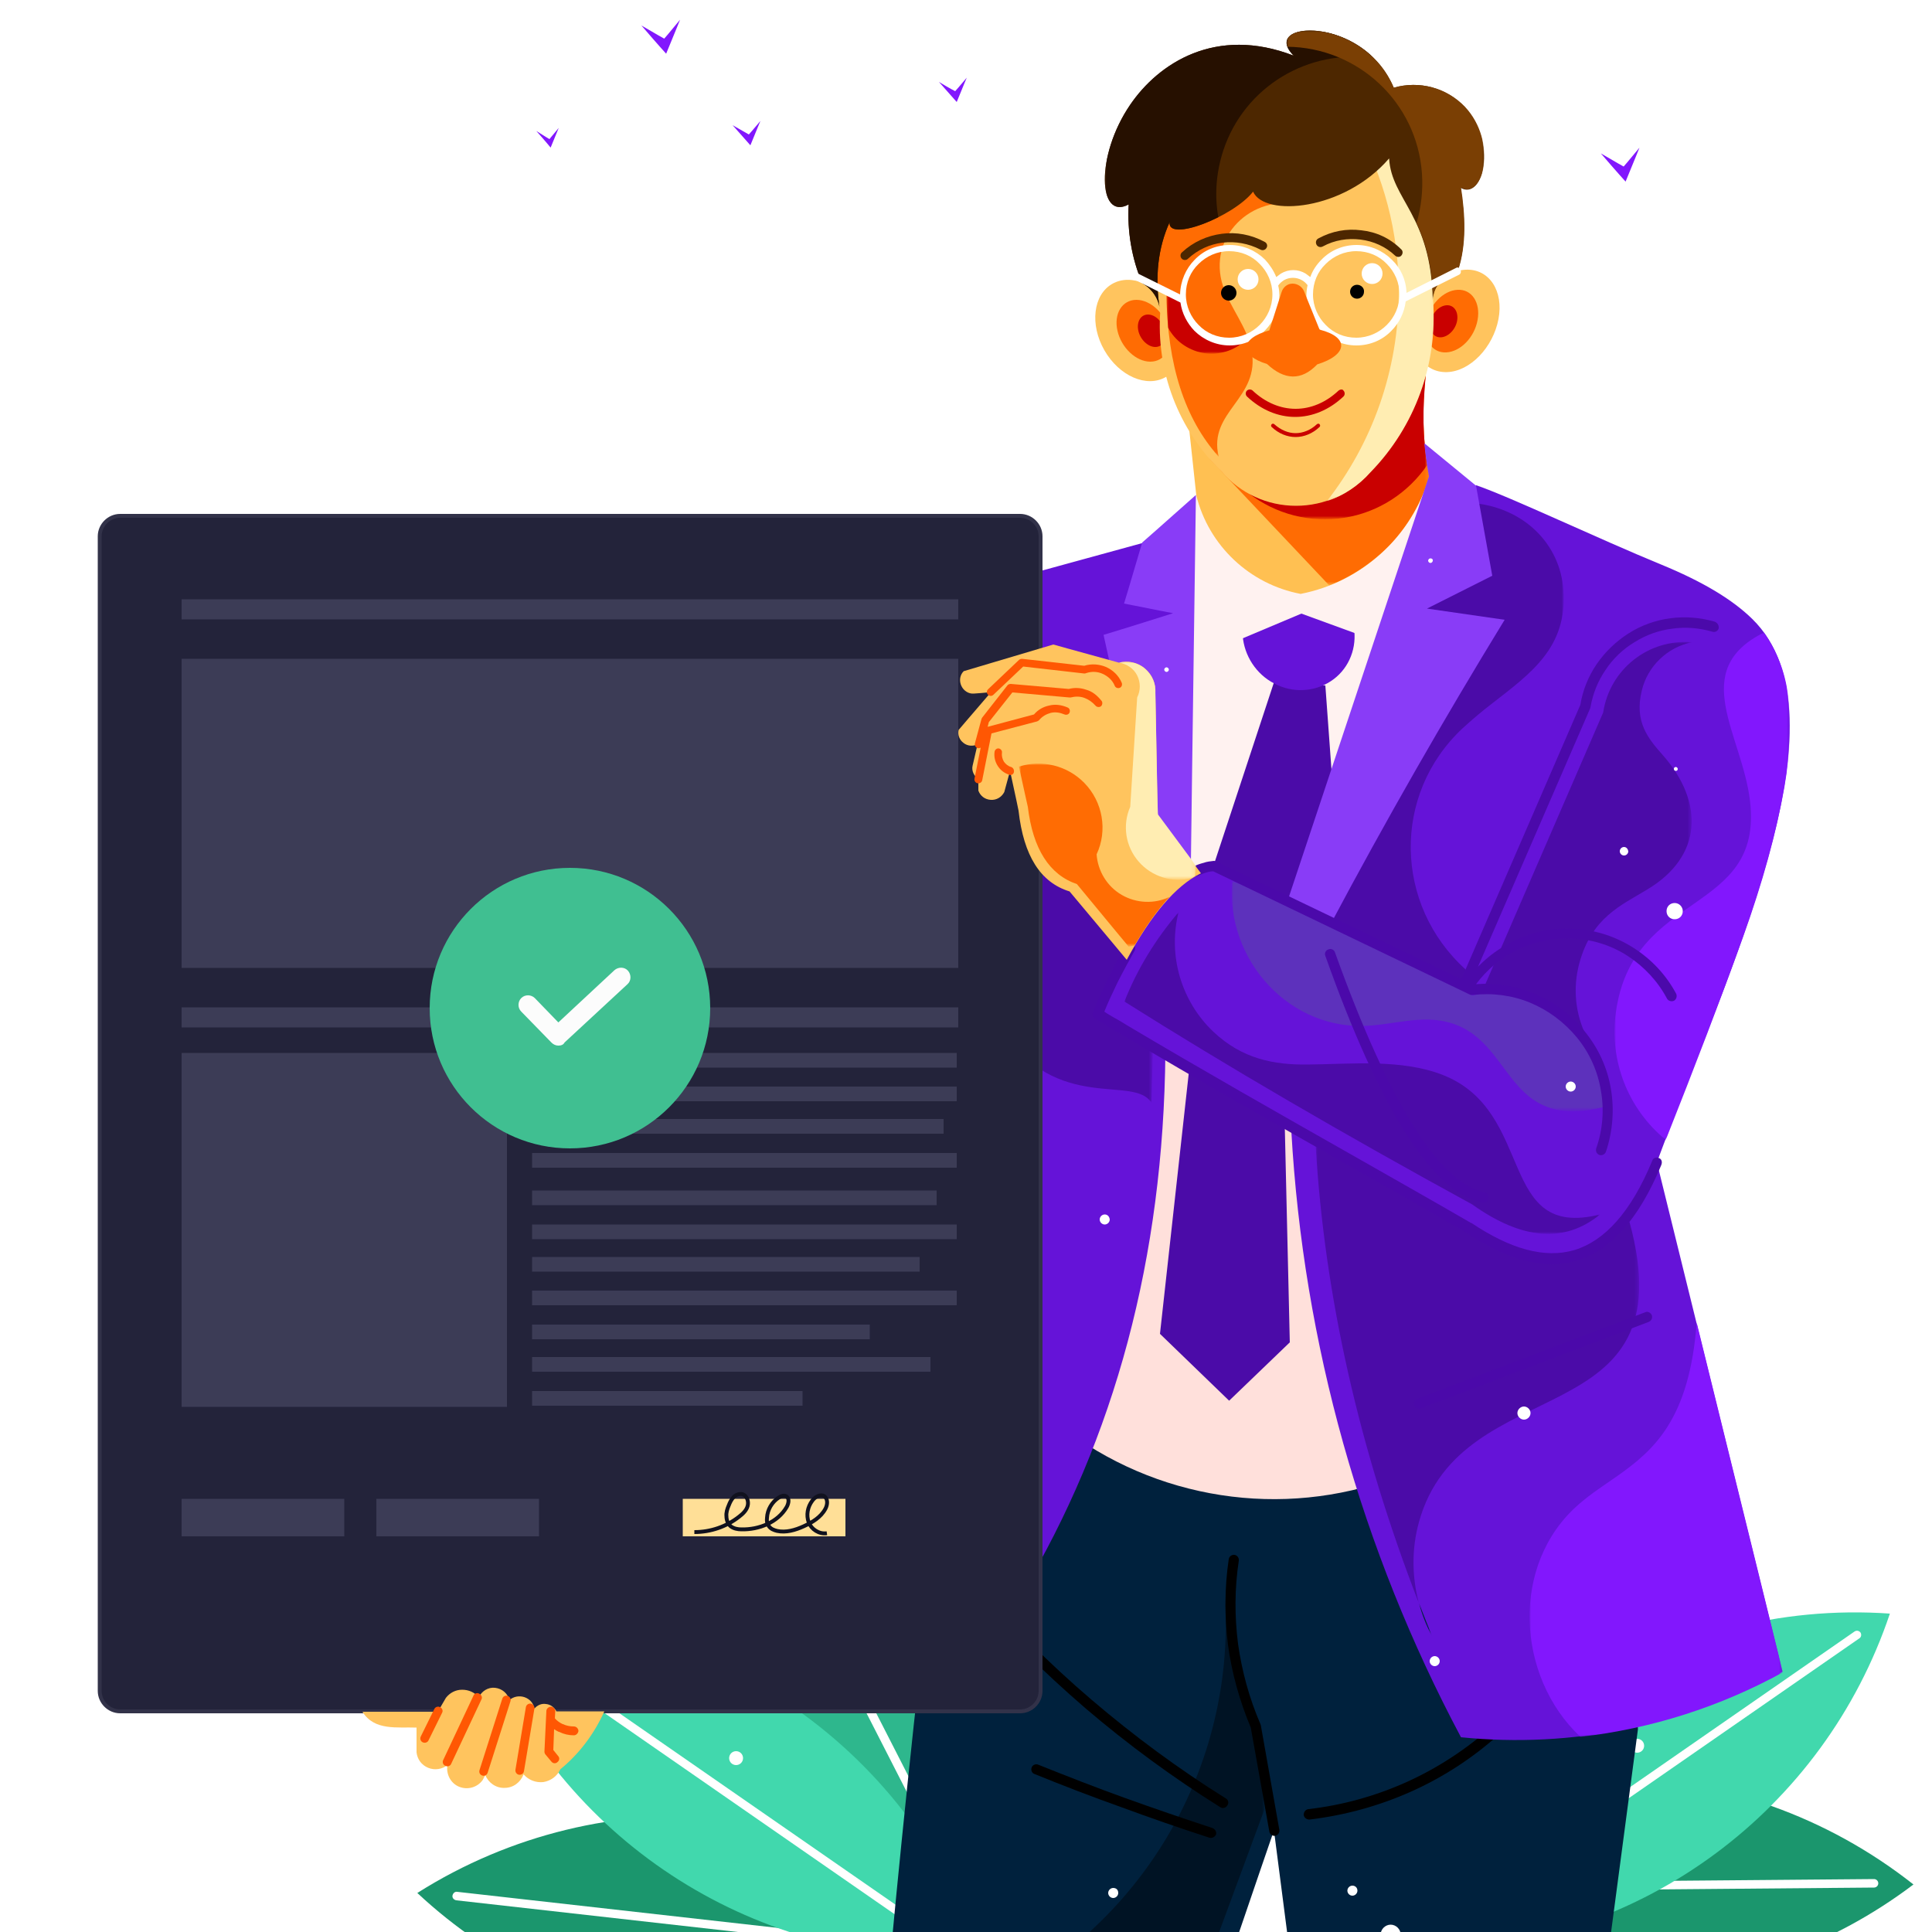 <?xml version="1.0" encoding="utf-8"?>
<!-- Generator: Adobe Illustrator 25.2.0, SVG Export Plug-In . SVG Version: 6.00 Build 0)  -->
<svg version="1.1" id="Layer_1" xmlns="http://www.w3.org/2000/svg" xmlns:xlink="http://www.w3.org/1999/xlink" x="0px" y="0px"
	 viewBox="0 0 500 500" style="enable-background:new 0 0 500 500;" xml:space="preserve">
<style type="text/css">
	.st0{fill-rule:evenodd;clip-rule:evenodd;fill:#2EB78D;}
	.st1{fill:#FFFFFF;}
	.st2{fill-rule:evenodd;clip-rule:evenodd;fill:#1B966D;}
	.st3{fill-rule:evenodd;clip-rule:evenodd;fill:#41D8AD;}
	.st4{fill-rule:evenodd;clip-rule:evenodd;fill:#FFFFFF;}
	.st5{fill-rule:evenodd;clip-rule:evenodd;fill:#8217FD;}
	.st6{fill-rule:evenodd;clip-rule:evenodd;fill:#00213D;}
	.st7{filter:url(#Adobe_OpacityMaskFilter);}
	.st8{fill:url(#SVGID_2_);}
	.st9{mask:url(#SVGID_1_);fill-rule:evenodd;clip-rule:evenodd;fill:#001324;}
	.st10{fill-rule:evenodd;clip-rule:evenodd;fill:#FFE0DB;}
	.st11{fill-rule:evenodd;clip-rule:evenodd;fill:#FFF2F0;}
	.st12{fill-rule:evenodd;clip-rule:evenodd;fill:#6513D8;}
	.st13{fill-rule:evenodd;clip-rule:evenodd;fill:#4B0BA8;}
	.st14{fill-rule:evenodd;clip-rule:evenodd;fill:#F24848;}
	.st15{fill-rule:evenodd;clip-rule:evenodd;fill:#FFC052;}
	.st16{filter:url(#Adobe_OpacityMaskFilter_1_);}
	.st17{fill:url(#SVGID_4_);}
	.st18{mask:url(#SVGID_3_);fill-rule:evenodd;clip-rule:evenodd;fill:#FF6C03;}
	.st19{filter:url(#Adobe_OpacityMaskFilter_2_);}
	.st20{fill:url(#SVGID_6_);}
	.st21{mask:url(#SVGID_5_);fill-rule:evenodd;clip-rule:evenodd;fill:#C90000;}
	.st22{fill-rule:evenodd;clip-rule:evenodd;fill:#FFC45E;}
	.st23{fill-rule:evenodd;clip-rule:evenodd;fill:#FF6C03;}
	.st24{fill-rule:evenodd;clip-rule:evenodd;fill:#C90000;}
	.st25{filter:url(#Adobe_OpacityMaskFilter_3_);}
	.st26{fill:url(#SVGID_8_);}
	.st27{mask:url(#SVGID_7_);fill-rule:evenodd;clip-rule:evenodd;fill:#FFEDB2;}
	.st28{filter:url(#Adobe_OpacityMaskFilter_4_);}
	.st29{fill:url(#SVGID_10_);}
	.st30{mask:url(#SVGID_9_);fill-rule:evenodd;clip-rule:evenodd;fill:#FF6C03;}
	.st31{fill-rule:evenodd;clip-rule:evenodd;fill:#4D2700;}
	.st32{filter:url(#Adobe_OpacityMaskFilter_5_);}
	.st33{fill:url(#SVGID_12_);}
	.st34{mask:url(#SVGID_11_);fill-rule:evenodd;clip-rule:evenodd;fill:#261000;}
	.st35{filter:url(#Adobe_OpacityMaskFilter_6_);}
	.st36{fill:url(#SVGID_14_);}
	.st37{mask:url(#SVGID_13_);fill-rule:evenodd;clip-rule:evenodd;fill:#7A3F04;}
	.st38{fill:#4D2700;}
	.st39{fill-rule:evenodd;clip-rule:evenodd;}
	.st40{filter:url(#Adobe_OpacityMaskFilter_7_);}
	.st41{fill:url(#SVGID_16_);}
	.st42{mask:url(#SVGID_15_);fill-rule:evenodd;clip-rule:evenodd;fill:#C90000;}
	.st43{fill-rule:evenodd;clip-rule:evenodd;fill:#893CF7;}
	.st44{filter:url(#Adobe_OpacityMaskFilter_8_);}
	.st45{fill:url(#SVGID_18_);}
	.st46{mask:url(#SVGID_17_);fill-rule:evenodd;clip-rule:evenodd;fill:#4B0BA8;}
	.st47{filter:url(#Adobe_OpacityMaskFilter_9_);}
	.st48{fill:url(#SVGID_20_);}
	.st49{mask:url(#SVGID_19_);fill-rule:evenodd;clip-rule:evenodd;fill:#4B0BA8;}
	.st50{filter:url(#Adobe_OpacityMaskFilter_10_);}
	.st51{fill:url(#SVGID_22_);}
	.st52{mask:url(#SVGID_21_);fill-rule:evenodd;clip-rule:evenodd;fill:#002342;}
	.st53{filter:url(#Adobe_OpacityMaskFilter_11_);}
	.st54{fill:url(#SVGID_24_);}
	.st55{mask:url(#SVGID_23_);fill-rule:evenodd;clip-rule:evenodd;fill:#4B0BA8;}
	.st56{filter:url(#Adobe_OpacityMaskFilter_12_);}
	.st57{fill:url(#SVGID_26_);}
	.st58{mask:url(#SVGID_25_);fill-rule:evenodd;clip-rule:evenodd;fill:#4B0BA8;}
	.st59{filter:url(#Adobe_OpacityMaskFilter_13_);}
	.st60{fill:url(#SVGID_28_);}
	.st61{mask:url(#SVGID_27_);fill-rule:evenodd;clip-rule:evenodd;fill:#002342;}
	.st62{filter:url(#Adobe_OpacityMaskFilter_14_);}
	.st63{fill:url(#SVGID_30_);}
	.st64{mask:url(#SVGID_29_);fill-rule:evenodd;clip-rule:evenodd;fill:#4B0BA8;}
	.st65{filter:url(#Adobe_OpacityMaskFilter_15_);}
	.st66{fill:url(#SVGID_32_);}
	.st67{mask:url(#SVGID_31_);fill-rule:evenodd;clip-rule:evenodd;fill:#8217FD;}
	.st68{filter:url(#Adobe_OpacityMaskFilter_16_);}
	.st69{fill:url(#SVGID_34_);}
	.st70{mask:url(#SVGID_33_);fill-rule:evenodd;clip-rule:evenodd;fill:#5D31BC;}
	.st71{fill-rule:evenodd;clip-rule:evenodd;fill:#23233A;stroke:#323249;stroke-miterlimit:10;}
	.st72{fill:#4B09AA;}
	.st73{filter:url(#Adobe_OpacityMaskFilter_17_);}
	.st74{fill:url(#SVGID_36_);}
	.st75{mask:url(#SVGID_35_);fill-rule:evenodd;clip-rule:evenodd;fill:#8217FD;}
	.st76{fill:#FF5703;}
	.st77{filter:url(#Adobe_OpacityMaskFilter_18_);}
	.st78{fill:url(#SVGID_38_);}
	.st79{mask:url(#SVGID_37_);fill-rule:evenodd;clip-rule:evenodd;fill:#FF6C03;}
	.st80{filter:url(#Adobe_OpacityMaskFilter_19_);}
	.st81{fill:url(#SVGID_40_);}
	.st82{mask:url(#SVGID_39_);fill-rule:evenodd;clip-rule:evenodd;fill:#FFEDB2;}
	.st83{fill-rule:evenodd;clip-rule:evenodd;fill:#3C3C56;}
	.st84{fill-rule:evenodd;clip-rule:evenodd;fill:#FFDF97;}
	.st85{fill-rule:evenodd;clip-rule:evenodd;fill:none;stroke:#10111E;stroke-miterlimit:10;}
	.st86{fill-rule:evenodd;clip-rule:evenodd;fill:#40BF91;}
	.st87{fill:#FCFCFC;}
</style>
<g>
	<path class="st0" d="M194.1,382.8c-8.9,52.9,16.1,105.8,62.7,132.4c8.3,2,12.5,3,12.5,3C277.1,461.4,246.5,406.3,194.1,382.8z"/>
	<path class="st1" d="M200.1,391.2c-0.3-0.5-0.9-0.7-1.5-0.5c-0.5,0.3-0.7,0.9-0.5,1.5l63.9,125c0.3,0.5,0.9,0.7,1.5,0.5
		c0.5-0.3,0.7-0.9,0.5-1.5L200.1,391.2z"/>
	<path class="st2" d="M108,489.9c39.2,36.6,97.1,45,145,20.8c6.2-5.8,9.4-8.8,9.4-8.8C219.3,464.2,156.4,459.3,108,489.9z"/>
	<path class="st1" d="M257.8,505.3l-139.5-15.7c-0.6-0.1-1.1,0.4-1.2,1c-0.1,0.6,0.4,1.1,1,1.2l139.5,15.7c0.6,0.1,1.1-0.4,1.2-1
		C258.8,505.9,258.4,505.4,257.8,505.3z"/>
	<path class="st3" d="M122.7,419.1c17.1,50.8,64.1,85.6,117.7,87.2c8.3-2.2,12.4-3.3,12.4-3.3C232.9,449.3,179.9,415.1,122.7,419.1z
		"/>
	<path class="st1" d="M131.9,423.7c-0.5-0.3-1.2-0.2-1.5,0.3s-0.2,1.2,0.3,1.5l115.4,80c0.5,0.3,1.2,0.2,1.5-0.3s0.2-1.2-0.3-1.5
		L131.9,423.7z"/>
	<path class="st4" d="M190.5,453.2c-1,0-1.8,0.8-1.8,1.8s0.8,1.8,1.8,1.8s1.8-0.8,1.8-1.8C192.3,454,191.5,453.2,190.5,453.2z"/>
</g>
<g>
	<path class="st0" d="M359.9,503.6c0,0,4.1-1.2,12.3-3.7c45-29.3,66.9-83.5,55-135.8C376.3,390.6,348.9,447.3,359.9,503.6z"/>
	<path class="st1" d="M423.2,372.3c-0.5-0.2-1.2,0-1.4,0.6l-56.7,128.4c-0.2,0.5,0,1.2,0.6,1.4c0.5,0.2,1.2,0,1.4-0.6l56.7-128.4
		C424,373.2,423.8,372.6,423.2,372.3z"/>
	<path class="st2" d="M340.4,483.8c0,0,2.8,3.2,8.4,9.7c45.2,28.9,103.6,26.6,146.4-5.8C450.2,452.2,387.2,450.6,340.4,483.8z"/>
	<path class="st1" d="M485,486.3l-140.4,1.2c-0.6,0-1.1,0.5-1.1,1.1s0.5,1.1,1.1,1.1l140.4-1.2c0.6,0,1.1-0.5,1.1-1.1
		S485.6,486.3,485,486.3z"/>
	<path class="st3" d="M359,501.5c0,0,4.1,1.1,12.4,3.3c53.6-1.5,100.6-36.3,117.7-87.2C432,413.6,379,447.8,359,501.5z"/>
	<path class="st1" d="M480,422.2l-115.4,80c-0.5,0.3-0.6,1-0.3,1.5c0.3,0.5,1,0.6,1.5,0.3l115.4-80c0.5-0.3,0.6-1,0.3-1.5
		C481.1,422,480.5,421.9,480,422.2z"/>
	<path class="st4" d="M423.7,450c-1,0-1.8,0.8-1.8,1.8s0.8,1.8,1.8,1.8s1.8-0.8,1.8-1.8C425.5,450.8,424.7,450,423.7,450z"/>
	<path class="st4" d="M410.7,458c-1.2,0-2.1,0.9-2.1,2.1s0.9,2.1,2.1,2.1s2.1-0.9,2.1-2.1C412.8,459,411.8,458,410.7,458z"/>
</g>
<path class="st4" d="M266.4,84.2c-2.8-0.7-5.7,0.1-7.8,2c-0.6-5.9-5.1-10.7-10.9-11.6c-5.9-0.9-11.6,2.2-14,7.7
	c-1.9-15.9-15.6-27.6-31.6-27.1c-16,0.5-28.9,13.2-29.7,29.2c-3.1-2.6-7.1-3.8-11.1-3.4c-4,0.4-7.7,2.4-10.2,5.5
	c-2.6-2.4-6.2-3.5-9.7-2.8c-3.5,0.7-6.5,2.9-8,6.1c0,0,46.3-0.1,139-0.3C271.4,86.8,269.2,84.8,266.4,84.2z"/>
<path class="st4" d="M96.6,110.6c-1.5-0.4-3,0-4.1,1.1c-0.3-3.1-2.7-5.7-5.8-6.2s-6.2,1.2-7.4,4.1c-1-8.4-8.3-14.7-16.8-14.4
	c-8.5,0.3-15.4,7-15.8,15.5c-1.6-1.4-3.8-2-5.9-1.8c-2.1,0.2-4.1,1.3-5.4,2.9c-1.4-1.3-3.3-1.8-5.2-1.5c-1.9,0.3-3.4,1.6-4.3,3.3
	c0,0,24.7-0.1,74-0.2C99.2,112,98,110.9,96.6,110.6z"/>
<path class="st5" d="M166,6.6c4.2,4.9,6.4,7.3,6.4,7.3c2.4-5.8,3.6-8.8,3.6-8.8c-2.7,3.3-4.1,4.9-4.1,4.9S169.9,8.9,166,6.6z"/>
<path class="st5" d="M189.6,32.4c3.1,3.5,4.6,5.2,4.6,5.2c1.7-4.2,2.6-6.3,2.6-6.3c-2,2.4-3,3.5-3,3.5S192.4,34,189.6,32.4z"/>
<path class="st5" d="M243,21.2c3.1,3.5,4.6,5.2,4.6,5.2c1.7-4.2,2.6-6.3,2.6-6.3c-2,2.4-3,3.5-3,3.5S245.8,22.9,243,21.2z"/>
<path class="st5" d="M138.8,33.9c2.5,2.8,3.7,4.3,3.7,4.3c1.4-3.4,2.1-5.1,2.1-5.1c-1.6,1.9-2.4,2.9-2.4,2.9S141,35.3,138.8,33.9z"
	/>
<path class="st5" d="M414.3,39.7c4.2,4.9,6.4,7.3,6.4,7.3c2.4-5.8,3.6-8.8,3.6-8.8c-2.7,3.3-4.1,4.9-4.1,4.9S418.2,42,414.3,39.7z"
	/>
<path class="st6" d="M373.7,367.1c-29.7-16.4-65.3-15.9-93.5,1.1c-28.2,17.1-43.4,28.3-41.9,61.7c-5,44.4-8.8,86.5-8.8,86.5
	c57.1,0,85.6,0,85.6,0c9.7-28.5,14.6-42.7,14.6-42.7c3.7,28.5,5.5,42.7,5.5,42.7c53.1,0,79.6,0,79.6,0s3-23,9.1-68.9
	C422.5,414.1,403.3,383.4,373.7,367.1z"/>
<defs>
	<filter id="Adobe_OpacityMaskFilter" filterUnits="userSpaceOnUse" x="258.1" y="414.6" width="69.3" height="101.9">
		<feColorMatrix  type="matrix" values="1 0 0 0 0  0 1 0 0 0  0 0 1 0 0  0 0 0 1 0"/>
	</filter>
</defs>
<mask maskUnits="userSpaceOnUse" x="258.1" y="414.6" width="69.3" height="101.9" id="SVGID_1_">
	<g class="st7">
		
			<linearGradient id="SVGID_2_" gradientUnits="userSpaceOnUse" x1="-557.426" y1="649.714" x2="-471.946" y2="584.884" gradientTransform="matrix(1 0 0 1 790.127 -138.662)">
			<stop  offset="0" style="stop-color:#000000"/>
			<stop  offset="1" style="stop-color:#FFFFFF"/>
		</linearGradient>
		<rect x="258.1" y="414.6" class="st8" width="69.3" height="101.9"/>
	</g>
</mask>
<path class="st9" d="M317.1,414.6c2.2,42.6-20.9,82.5-59,101.9c0,0,17.1,0,51.3,0c0,0,6-16.1,17.9-48.4c0,0-0.8-7.4-2.4-22.1
	C321.2,439.1,318.5,428.7,317.1,414.6z"/>
<path d="M317.2,465.4c-12.2-7.6-23.8-16.2-34.7-25.5c-10.9-9.3-21.1-19.5-30.5-30.4c-0.5-0.6-1.3-0.6-1.9-0.1
	c-0.6,0.5-0.6,1.3-0.1,1.9c9.5,11,19.8,21.2,30.8,30.7c11,9.4,22.7,18,35,25.7c0.6,0.4,1.4,0.2,1.8-0.4
	C318.1,466.6,317.9,465.8,317.2,465.4z"/>
<path d="M313.8,473.1c-7.6-2.5-15.2-5.1-22.7-7.8c-7.5-2.7-14.9-5.6-22.4-8.6c-0.7-0.3-1.5,0.1-1.7,0.7c-0.3,0.7,0.1,1.5,0.7,1.7
	c7.4,3,14.9,5.9,22.5,8.6c7.6,2.8,15.1,5.4,22.8,7.9c0.7,0.2,1.4-0.2,1.7-0.8C314.9,474.1,314.5,473.4,313.8,473.1z"/>
<path d="M386.1,446.8c-6.6,5.9-14.1,10.8-22.1,14.4c-8,3.6-16.6,6-25.4,7c-0.7,0.1-1.2,0.7-1.2,1.5c0.1,0.7,0.7,1.2,1.5,1.2
	c9.1-1.1,17.9-3.5,26.2-7.2c8.3-3.7,16-8.7,22.8-14.8c0.5-0.5,0.6-1.3,0.1-1.9C387.5,446.3,386.6,446.3,386.1,446.8z"/>
<path d="M326.3,446.5c0-0.1-0.1-0.2-0.1-0.3c-2.9-6.7-4.8-13.7-5.8-20.8c-0.9-7.1-0.9-14.3,0.2-21.5c0.1-0.7-0.4-1.4-1.1-1.5
	c-0.7-0.1-1.4,0.4-1.5,1.1c-1.1,7.4-1.1,14.8-0.2,22.2c1,7.3,3,14.5,5.9,21.4l4.8,26.9c0.1,0.7,0.8,1.2,1.5,1.1
	c0.7-0.1,1.2-0.8,1.1-1.5L326.3,446.5z"/>
<path class="st10" d="M285.7,164.4c0,0-2.3,69.3-6.8,207.9c25.8,17.6,58.9,20.6,87.4,7.9c8.8-147.5,13.2-221.3,13.2-221.3
	C349,146.1,314.4,148.2,285.7,164.4z"/>
<path class="st11" d="M361.3,161.3c-4.9-8.1-15.2-10.9-23.4-6.5l-2.9-1.4c-15.4-19.2-33.7-2.1-30.4,14.9c-2.7,4.5-3.3,10.1-1.4,15.2
	c0.2,0.7,0.4,1.4,0.7,2c0.3,0.8,0.6,1.5,0.9,2.3c-0.4,0.2-0.7,0.3-1.1,0.5c-0.7,0.3-1.3,0.7-2,1c-1.9,0.9-3.5,2.1-4.8,3.6l-1.1,1.1
	c-3.5,3.5-5.2,8-5.2,12.5h0v0.6c0,9.8,7.9,17.7,17.7,17.7c4.6,0,8.8-1.8,12-4.7c1.2-0.1,2.4-0.2,3.6-0.5c0.4,0.2,0.8,0.5,1.2,0.7
	c0.2,0.1,0.3,0.2,0.5,0.3c0.4,0.2,0.8,0.5,1.2,0.7c1.4,0.9,3.1,1.7,4.6,2.2l0.3,0.1c9.3,3.1,19.3-1.9,22.4-11.2
	c1.1-3.2,1.2-6.5,0.4-9.6c0.2-0.3,0.5-0.6,0.7-0.9c0.7-1,1.3-1.9,1.9-3l0.2-0.4c2.4-4.7,2.4-10,0.6-14.5
	C364.1,178.1,365.7,168.8,361.3,161.3z"/>
<path class="st12" d="M453.5,160.2c-5.2-5.1-12.9-9.7-23.6-14.1c-16.1-6.6-38.8-17.4-47.8-20.5l-86.3,14.9l-42.3,11.6l10.7,260.7
	c24.4-40.7,36.9-87.5,37.4-140.3c6.4,3.7,17.2,10.5,32.6,20.3c3.1,54.8,18.1,108.3,43.9,156.8c28.8,2.9,57.8-3,83.2-17l-32.5-131.8
	C447.3,250.9,479.3,185.5,453.5,160.2z M357.3,198.1l-0.2,0.4c-0.5,1.1-1.2,2-1.9,3c-0.2,0.3-0.4,0.6-0.7,0.9
	c0.7,3.1,0.6,6.4-0.4,9.6c-3.1,9.3-13.1,14.3-22.4,11.2l-0.3-0.1c-1.5-0.5-3.3-1.3-4.6-2.2c-0.4-0.2-0.8-0.5-1.2-0.7
	c-0.2-0.1-0.3-0.2-0.5-0.3c-0.4-0.2-0.8-0.4-1.2-0.7c-1.2,0.3-2.3,0.5-3.6,0.5c-3.2,2.9-7.4,4.7-12,4.7c-9.8,0-17.7-7.9-17.7-17.7
	v-0.6h0c0-4.5,1.7-9.1,5.2-12.5l1.1-1.1c1.4-1.4,3-2.6,4.8-3.6c0.7-0.3,1.3-0.7,2-1c0.4-0.2,0.7-0.4,1.1-0.5
	c-0.4-0.7-0.7-1.5-0.9-2.3c-0.3-0.7-0.5-1.3-0.7-2c-1.9-5.1-1.2-10.7,1.4-15.2c-3.3-17,15-34.1,30.4-14.9l2.9,1.4
	c8.3-4.4,18.6-1.6,23.4,6.5c4.5,7.4,2.8,16.8-3.4,22.3C359.7,188.2,359.6,193.4,357.3,198.1z"/>
<polygon class="st13" points="329.7,176.6 314.2,223.6 337.6,236.2 346.4,224.1 343,177.4 "/>
<path class="st14" d="M319.6,283.4c0,0,0.2,0.1,0.2,0.1L319.6,283.4z"/>
<path class="st13" d="M332.5,290.9c-0.6-0.1-1.1-0.3-1.6-0.6c-0.3-0.2-0.6-0.3-0.9-0.5c-0.2-0.1-0.3-0.2-0.5-0.4
	c-0.1-0.1-0.2-0.1-0.3-0.2c-0.1-0.1-0.3-0.2-0.4-0.3c-0.2-0.1-0.3-0.2-0.5-0.3c-0.2-0.1-0.4-0.3-0.5-0.4c-0.1-0.1-0.2-0.1-0.3-0.2
	c-0.1-0.1-0.3-0.2-0.4-0.3c-0.1-0.1-0.3-0.2-0.4-0.3c-0.2-0.1-0.3-0.2-0.5-0.2c-0.3-0.1-0.8-0.4-1-0.6c-0.2-0.1-0.3-0.2-0.5-0.3
	l-0.1,0c-0.2-0.1-0.4-0.2-0.6-0.3c-0.2-0.1-0.4-0.2-0.6-0.4c-0.2-0.1-0.4-0.2-0.5-0.3c-0.1,0-0.2-0.1-0.2-0.2
	c-0.2-0.1-0.3-0.2-0.5-0.3c-0.3-0.1-0.5-0.3-0.7-0.4c-0.3-0.1-0.5-0.2-0.7-0.4c-0.2-0.1-0.4-0.2-0.7-0.4c-0.2-0.1-0.3-0.2-0.5-0.3
	c-0.3-0.2-0.6-0.3-0.8-0.5c-0.4-0.2-0.7-0.3-1.1-0.6c-0.2-0.1-0.4-0.3-0.6-0.4c-0.1-0.1-0.2-0.1-0.3-0.2c-0.3-0.1-0.5-0.3-0.7-0.5
	c-0.3-0.2-0.6-0.4-1-0.6c-0.2-0.1-0.3-0.2-0.5-0.3c-0.4-0.2-0.7-0.3-1-0.6c-0.3-0.2-0.6-0.3-0.8-0.6c-0.1-0.1-0.2-0.1-0.3-0.2
	c-1-0.2-1.8-0.7-2.3-1.5c-0.8,0-1.6,0-2.5,0l-7.5,67.9l17.9,17.3l15.7-15.1l-1.3-55.9C332.6,291.5,332.6,291.2,332.5,290.9z"/>
<path class="st12" d="M335.5,157.6c-5.5,0.2-10.6,2.7-13.9,6.9c0.4,5.2,3.5,10,8.2,12.4c4.7,2.5,10.3,2.2,14.6-0.6
	c4.3-2.8,6.6-7.8,6.1-13C346.4,159.5,341,157.4,335.5,157.6z"/>
<path class="st11" d="M342.4,131.7c-16.8-2.2-27.8-3.4-32.8-3.4c-4.3,13.6-6.5,20.4-6.5,20.4s3.6,6.6,10.9,19.7
	c0,0,7.6-3.2,22.8-9.6c15.7,5.7,23.5,8.6,23.5,8.6c8.9-27.7,13.4-41.6,13.4-41.6C364.6,119.5,354.2,121.5,342.4,131.7z"/>
<path class="st15" d="M369,97c0,0-20.5,4.2-61.4,12.6c0.7,6.2,1.3,12.4,2,18.6c3.2,13,13.8,23,27,25.5c15.9-3.1,28.8-14.9,33.3-30.5
	C368.2,114.6,367.9,105.7,369,97z"/>
<defs>
	<filter id="Adobe_OpacityMaskFilter_1_" filterUnits="userSpaceOnUse" x="313.1" y="97" width="56.9" height="54.5">
		<feColorMatrix  type="matrix" values="1 0 0 0 0  0 1 0 0 0  0 0 1 0 0  0 0 0 1 0"/>
	</filter>
</defs>
<mask maskUnits="userSpaceOnUse" x="313.1" y="97" width="56.9" height="54.5" id="SVGID_3_">
	<g class="st16">
		
			<linearGradient id="SVGID_4_" gradientUnits="userSpaceOnUse" x1="-469.732" y1="656.101" x2="-517.622" y2="616.121" gradientTransform="matrix(1 0 0 1 845.083 -503.575)">
			<stop  offset="0" style="stop-color:#000000"/>
			<stop  offset="1" style="stop-color:#FFFFFF"/>
		</linearGradient>
		<rect x="313.1" y="97" class="st17" width="56.9" height="54.5"/>
	</g>
</mask>
<path class="st18" d="M369,97c-37.3,14.5-56,21.7-56,21.7c20.7,21.9,31,32.8,31,32.8c5.9-2.3,11.2-5.9,15.6-10.4
	c4.8-5,8.4-11.2,10.3-17.9C368.3,115.3,367.9,106.5,369,97z"/>
<defs>
	<filter id="Adobe_OpacityMaskFilter_2_" filterUnits="userSpaceOnUse" x="323.2" y="97" width="46.2" height="37.4">
		<feColorMatrix  type="matrix" values="1 0 0 0 0  0 1 0 0 0  0 0 1 0 0  0 0 0 1 0"/>
	</filter>
</defs>
<mask maskUnits="userSpaceOnUse" x="323.2" y="97" width="46.2" height="37.4" id="SVGID_5_">
	<g class="st19">
		
			<linearGradient id="SVGID_6_" gradientUnits="userSpaceOnUse" x1="-467.059" y1="649.553" x2="-527.809" y2="630.472" gradientTransform="matrix(1 0 0 1 855.2 -520.707)">
			<stop  offset="0" style="stop-color:#000000"/>
			<stop  offset="1" style="stop-color:#FFFFFF"/>
		</linearGradient>
		<rect x="323.2" y="97" class="st20" width="46.2" height="37.4"/>
	</g>
</mask>
<path class="st21" d="M369,97c-24,12.8-39.3,23.1-45.8,30.7c7,5.4,16,7.7,24.7,6.3c8.8-1.4,16.5-6.4,21.5-13.7
	C368.2,113.5,368.1,105.8,369,97z"/>
<path class="st22" d="M379.3,69.8c-6,0.3-11.9,6.4-13.3,13.7c-1.3,7.3,2.5,13,8.5,12.8c6-0.2,11.9-6.4,13.3-13.7
	C389.2,75.3,385.4,69.5,379.3,69.8z"/>
<path class="st23" d="M377.2,75c-3.7,0.2-7.3,3.9-8.1,8.4c-0.8,4.5,1.5,8,5.2,7.8c3.7-0.2,7.3-3.9,8.1-8.4
	C383.2,78.3,380.9,74.8,377.2,75z"/>
<path class="st24" d="M374.4,79c-1.9,0.1-3.8,2-4.2,4.3c-0.4,2.3,0.8,4.1,2.7,4c1.9-0.1,3.8-2,4.2-4.3
	C377.5,80.7,376.3,78.9,374.4,79z"/>
<ellipse transform="matrix(0.868 -0.497 0.497 0.868 -3.589 157.696)" class="st22" cx="294.7" cy="85.6" rx="10.3" ry="13.9"/>
<path class="st23" d="M294.1,77.6c-3.7,0-5.9,3.6-4.9,8c1,4.4,4.8,8,8.5,8c3.7,0,5.9-3.6,4.9-8C301.6,81.2,297.8,77.6,294.1,77.6z"
	/>
<path class="st24" d="M297.1,81.4c-1.9,0-3,1.9-2.5,4.2c0.5,2.3,2.5,4.2,4.4,4.2c1.9,0,3-1.9,2.5-4.2
	C300.9,83.3,299,81.4,297.1,81.4z"/>
<path class="st22" d="M356.2,35.7c-13.8-9-31.7-8.7-44.4,1.7c-12.4,10-15,26.5-11.5,42.9c-1.2,15.6,4.6,30.9,15.9,41.8
	c4.8,5.6,11.8,8.8,19.2,8.8c7.4,0,14.4-3.2,19.2-8.8c11.5-11.8,17.4-28,16.2-44.4C372.6,57.8,369.2,44.1,356.2,35.7z"/>
<defs>
	<filter id="Adobe_OpacityMaskFilter_3_" filterUnits="userSpaceOnUse" x="343.4" y="32.8" width="27.9" height="96.8">
		<feColorMatrix  type="matrix" values="1 0 0 0 0  0 1 0 0 0  0 0 1 0 0  0 0 0 1 0"/>
	</filter>
</defs>
<mask maskUnits="userSpaceOnUse" x="343.4" y="32.8" width="27.9" height="96.8" id="SVGID_7_">
	<g class="st25">
		
			<linearGradient id="SVGID_8_" gradientUnits="userSpaceOnUse" x1="-544.362" y1="647.611" x2="-494.952" y2="570.771" gradientTransform="matrix(1 0 0 1 875.414 -525.498)">
			<stop  offset="0" style="stop-color:#000000"/>
			<stop  offset="1" style="stop-color:#FFFFFF"/>
		</linearGradient>
		<rect x="343.4" y="32.8" class="st26" width="27.9" height="96.8"/>
	</g>
</mask>
<path class="st27" d="M356.2,35.7c-1.6-1.1-3.4-2-5.1-2.8C358,45.5,362,59.9,362,75.4c0,20.5-6.9,39.3-18.6,54.3
	c4.3-1.4,8.2-4,11.3-7.5c11.5-11.8,17.4-28,16.2-44.4C372.6,57.8,369.2,44.1,356.2,35.7z"/>
<defs>
	<filter id="Adobe_OpacityMaskFilter_4_" filterUnits="userSpaceOnUse" x="295" y="43.5" width="41.7" height="74.8">
		<feColorMatrix  type="matrix" values="1 0 0 0 0  0 1 0 0 0  0 0 1 0 0  0 0 0 1 0"/>
	</filter>
</defs>
<mask maskUnits="userSpaceOnUse" x="295" y="43.5" width="41.7" height="74.8" id="SVGID_9_">
	<g class="st28">
		
			<linearGradient id="SVGID_10_" gradientUnits="userSpaceOnUse" x1="-484.5" y1="631.823" x2="-537.54" y2="603.744" gradientTransform="matrix(1 0 0 1 827.03 -536.861)">
			<stop  offset="0" style="stop-color:#000000"/>
			<stop  offset="1" style="stop-color:#FFFFFF"/>
		</linearGradient>
		<rect x="295" y="43.5" class="st29" width="41.7" height="74.8"/>
	</g>
</mask>
<path class="st30" d="M310.6,44.7C301,48,294.6,57.2,295,67.3c0,0,2.3,3,6.9,9.1c0.2,18,4.7,32,13.5,41.8
	c-2.9-11.8,10.9-15,8.5-27.6c-1.1-5.9-5.5-10.9-7.4-16.6c-4.1-12.6,7.3-23.9,20.2-21C330.8,44.8,320.2,41.4,310.6,44.7z"/>
<path class="st31" d="M360.7,22.7c-7.9-18.9-35-17.4-25.9-8.3c-20.2-7.8-35,2-42.3,12.7c-9.1,13.3-8.3,30.1-0.4,25.8
	c-0.4,7,0.8,14,3.5,20.4c2.6,1.5,4.3,4,4.6,7c-1.4-8.6-0.5-16.2,2.5-22.8c-0.7,5.3,16.5-1.4,21.6-7.9c2.9,6.6,23.5,5,35.2-8.6
	c0.6,10.7,10.9,14.8,11.3,36.7c-0.1-3.6,3.1-6.6,6.4-7.5c2.3-6.7,1.9-14.6,0.8-21.6c5.8,3.4,9.6-11.8,1-20.9
	C374.4,22.7,367.3,20.8,360.7,22.7z"/>
<defs>
	<filter id="Adobe_OpacityMaskFilter_5_" filterUnits="userSpaceOnUse" x="286" y="7.9" width="69.7" height="72.4">
		<feColorMatrix  type="matrix" values="1 0 0 0 0  0 1 0 0 0  0 0 1 0 0  0 0 0 1 0"/>
	</filter>
</defs>
<mask maskUnits="userSpaceOnUse" x="286" y="7.9" width="69.7" height="72.4" id="SVGID_11_">
	<g class="st32">
		
			<linearGradient id="SVGID_12_" gradientUnits="userSpaceOnUse" x1="-453.644" y1="589.433" x2="-537.384" y2="646.173" gradientTransform="matrix(1 0 0 1 818.018 -574.843)">
			<stop  offset="0" style="stop-color:#000000"/>
			<stop  offset="1" style="stop-color:#FFFFFF"/>
		</linearGradient>
		<rect x="286" y="7.9" class="st33" width="69.7" height="72.4"/>
	</g>
</mask>
<path class="st34" d="M334.8,14.4c-20.2-7.8-35,2-42.3,12.7c-9.1,13.3-8.3,30.1-0.4,25.8c-0.4,7,0.8,14,3.5,20.4
	c2.6,1.5,4.3,4,4.6,7c-1.4-8.6-0.5-16.2,2.5-22.8c-0.4,3.3,6.3,1.9,12.6-1.3c-1-5.6-0.6-11.5,1.3-17.3c5.5-16.6,22.2-26.4,39-23.8
	C345.1,4.5,327.2,6.8,334.8,14.4z"/>
<defs>
	<filter id="Adobe_OpacityMaskFilter_6_" filterUnits="userSpaceOnUse" x="333" y="7.9" width="51.1" height="69.7">
		<feColorMatrix  type="matrix" values="1 0 0 0 0  0 1 0 0 0  0 0 1 0 0  0 0 0 1 0"/>
	</filter>
</defs>
<mask maskUnits="userSpaceOnUse" x="333" y="7.9" width="51.1" height="69.7" id="SVGID_13_">
	<g class="st35">
		
			<linearGradient id="SVGID_14_" gradientUnits="userSpaceOnUse" x1="-531.728" y1="617.524" x2="-488.918" y2="622.144" gradientTransform="matrix(1 0 0 1 864.995 -577.489)">
			<stop  offset="0" style="stop-color:#000000"/>
			<stop  offset="1" style="stop-color:#FFFFFF"/>
		</linearGradient>
		<rect x="333" y="7.9" class="st36" width="51.1" height="69.7"/>
	</g>
</mask>
<path class="st37" d="M360.7,22.7c-7.2-17.1-30.1-17.5-27.5-10.6c18.2,0.2,33.5,14.3,34.8,32.8c0.3,4.4-0.2,8.8-1.4,12.8
	c2.2,4.7,4.1,10.8,4.3,19.9c-0.1-3.6,3.1-6.6,6.4-7.5c2.3-6.7,1.9-14.6,0.8-21.6c5.8,3.4,9.6-11.8,1-20.9
	C374.4,22.7,367.3,20.8,360.7,22.7z"/>
<path class="st38" d="M352.3,59.6c-3.8-0.5-7.6,0.2-11.1,2.1c-0.6,0.3-0.8,1-0.5,1.6c0.3,0.6,1,0.8,1.6,0.5c3.1-1.7,6.5-2.2,9.8-1.8
	c3.3,0.4,6.5,1.8,9,4.2c0.5,0.4,1.2,0.4,1.6-0.1c0.4-0.5,0.4-1.2-0.1-1.6C359.7,61.6,356.1,60,352.3,59.6z"/>
<path class="st38" d="M327.3,62.6c-3.5-1.9-7.4-2.6-11.1-2.1c-3.8,0.5-7.4,2.1-10.3,4.8c-0.5,0.4-0.5,1.2-0.1,1.6
	c0.4,0.5,1.2,0.5,1.6,0.1c2.6-2.4,5.7-3.8,9-4.2c3.3-0.4,6.7,0.2,9.8,1.8c0.6,0.3,1.3,0.1,1.6-0.5C328.1,63.6,327.9,62.9,327.3,62.6
	z"/>
<path class="st39" d="M318,73.8c-1.1,0-2,0.9-2,2c0,1.1,0.9,2,2,2c1.1,0,2-0.9,2-2C320,74.7,319.1,73.8,318,73.8z"/>
<path class="st39" d="M351.2,73.7c-1,0-1.8,0.8-1.8,1.8c0,1,0.8,1.8,1.8,1.8c1,0,1.8-0.8,1.8-1.8C353.1,74.6,352.3,73.7,351.2,73.7z
	"/>
<path class="st4" d="M355.1,68.1c-1.5,0-2.7,1.2-2.7,2.7c0,1.5,1.2,2.7,2.7,2.7c1.5,0,2.7-1.2,2.7-2.7
	C357.8,69.3,356.6,68.1,355.1,68.1z"/>
<path class="st4" d="M323,69.6c-1.5,0-2.7,1.2-2.7,2.7c0,1.5,1.2,2.7,2.7,2.7c1.5,0,2.7-1.2,2.7-2.7C325.7,70.8,324.5,69.6,323,69.6
	z"/>
<path class="st24" d="M346.4,101.1c-3.3,3.1-7.2,4.7-11.1,4.7c-3.9,0-7.8-1.6-11.1-4.7c-0.4-0.4-1.1-0.4-1.5,0
	c-0.4,0.4-0.4,1.1,0,1.5c3.7,3.5,8.1,5.3,12.5,5.3c4.4,0,8.8-1.8,12.5-5.3c0.4-0.4,0.4-1.1,0-1.5
	C347.5,100.7,346.9,100.7,346.4,101.1z"/>
<path class="st24" d="M340.8,109.8c-1.6,1.5-3.6,2.3-5.5,2.3c-1.9,0-3.8-0.8-5.5-2.3c-0.2-0.2-0.5-0.2-0.7,0c-0.2,0.2-0.2,0.5,0,0.7
	c1.8,1.7,4,2.6,6.2,2.6s4.4-0.9,6.2-2.6c0.2-0.2,0.2-0.5,0-0.7C341.4,109.6,341,109.6,340.8,109.8z"/>
<defs>
	<filter id="Adobe_OpacityMaskFilter_7_" filterUnits="userSpaceOnUse" x="302" y="76.4" width="19.8" height="15.1">
		<feColorMatrix  type="matrix" values="1 0 0 0 0  0 1 0 0 0  0 0 1 0 0  0 0 0 1 0"/>
	</filter>
</defs>
<mask maskUnits="userSpaceOnUse" x="302" y="76.4" width="19.8" height="15.1" id="SVGID_15_">
	<g class="st40">
		
			<linearGradient id="SVGID_16_" gradientUnits="userSpaceOnUse" x1="-510.069" y1="653.533" x2="-539.309" y2="638.993" gradientTransform="matrix(1 0 0 1 833.979 -563.548)">
			<stop  offset="0" style="stop-color:#000000"/>
			<stop  offset="1" style="stop-color:#FFFFFF"/>
		</linearGradient>
		<rect x="302" y="76.4" class="st41" width="19.8" height="15.1"/>
	</g>
</mask>
<path class="st42" d="M305.8,77.2c0,0-1.3-0.3-3.9-0.8c0,2.8,0.2,5.6,0.4,8.4c1.8,3.4,5,5.7,8.8,6.5c3.7,0.7,7.6-0.2,10.6-2.7
	C314.3,89.4,307.5,84.5,305.8,77.2z"/>
<path class="st1" d="M376.9,69.3L364,75.8c-0.1-3.4-1.5-6.4-3.8-8.6c-2.3-2.3-5.6-3.8-9.1-3.8c-3.6,0-6.8,1.4-9.1,3.8
	c-1.3,1.3-2.3,2.8-2.9,4.5c-0.4-0.3-0.8-0.6-1.2-0.9c-1-0.6-2.1-0.9-3.2-0.9c-1.1,0-2.2,0.3-3.2,0.9c-0.4,0.3-0.8,0.6-1.2,0.9
	c-0.7-1.7-1.7-3.2-2.9-4.5c-2.3-2.3-5.6-3.8-9.1-3.8c-3.6,0-6.8,1.4-9.1,3.8c-2.3,2.3-3.7,5.5-3.8,9l-12.7-6.3c-0.4-0.2-1,0-1.2,0.4
	c-0.2,0.4,0,1,0.4,1.2l13.6,6.8c0.4,2.8,1.7,5.3,3.6,7.3c2.3,2.3,5.6,3.8,9.1,3.8c3.6,0,6.8-1.4,9.1-3.8c2.3-2.3,3.8-5.6,3.8-9.1
	c0-0.9-0.1-1.8-0.3-2.6c0.4-0.6,0.9-1,1.5-1.4c0.7-0.4,1.5-0.6,2.3-0.6c0.8,0,1.6,0.2,2.3,0.6c0.6,0.3,1.1,0.8,1.5,1.3
	c-0.2,0.9-0.3,1.8-0.3,2.7c0,3.6,1.4,6.8,3.8,9.1c2.3,2.3,5.6,3.8,9.1,3.8c3.6,0,6.8-1.4,9.1-3.8c2-2,3.3-4.6,3.7-7.6l13.8-6.9
	c0.4-0.2,0.6-0.7,0.4-1.2C377.8,69.3,377.3,69.1,376.9,69.3z M326,84.1c-2,2-4.8,3.3-7.9,3.3c-3.1,0-5.9-1.2-7.9-3.3
	c-2-2-3.3-4.8-3.3-7.9c0-3.1,1.2-5.9,3.3-7.9c2-2,4.8-3.3,7.9-3.3c3.1,0,5.9,1.2,7.9,3.3c2,2,3.3,4.8,3.3,7.9
	C329.3,79.3,328,82.1,326,84.1z M358.9,84.1c-2,2-4.8,3.3-7.9,3.3c-3.1,0-5.9-1.2-7.9-3.3c-2-2-3.3-4.8-3.3-7.9
	c0-3.1,1.2-5.9,3.3-7.9c2-2,4.8-3.3,7.9-3.3c3.1,0,5.9,1.2,7.9,3.3c2,2,3.3,4.8,3.3,7.9C362.2,79.3,360.9,82.1,358.9,84.1z"/>
<path class="st23" d="M341.5,85.3c-2.7-6.6-4-9.9-4-9.9c-0.5-1.2-1.7-2-3-2c-1.3,0-2.4,0.9-2.8,2.1c0,0-1,3.1-3.2,10
	c-7.7,2.1-7.9,6.5-0.6,8.7c4.5,4.2,8.9,4.4,13,0.1C348.7,91.9,349.4,87.3,341.5,85.3z"/>
<path class="st43" d="M290.9,156.2c8.5,1.7,12.7,2.5,12.7,2.5c-12,3.8-18,5.6-18,5.6c8.2,37.1,12.2,55.7,12.2,55.7
	c6.9,2.5,10.4,3.7,10.4,3.7s0.4-31.9,1.3-95.6c-9.2,8.2-13.9,12.3-13.9,12.3C292.5,151,290.9,156.2,290.9,156.2z"/>
<defs>
	<filter id="Adobe_OpacityMaskFilter_8_" filterUnits="userSpaceOnUse" x="337.6" y="130.1" width="67.1" height="124.9">
		<feColorMatrix  type="matrix" values="1 0 0 0 0  0 1 0 0 0  0 0 1 0 0  0 0 0 1 0"/>
	</filter>
</defs>
<mask maskUnits="userSpaceOnUse" x="337.6" y="130.1" width="67.1" height="124.9" id="SVGID_17_">
	<g class="st44">
		
			<linearGradient id="SVGID_18_" gradientUnits="userSpaceOnUse" x1="-462.769" y1="509.115" x2="-514.909" y2="631.185" gradientTransform="matrix(1 0 0 1 869.593 -400.119)">
			<stop  offset="0" style="stop-color:#000000"/>
			<stop  offset="1" style="stop-color:#FFFFFF"/>
		</linearGradient>
		<rect x="337.6" y="130.1" class="st45" width="67.1" height="124.9"/>
	</g>
</mask>
<path class="st46" d="M380.5,130.1c-11.2,22.8-16.8,34.3-16.8,34.3c-19.1,52.3-27.7,76-25.8,71.2c0,0,13.7,6.5,41.1,19.4
	c0,0,0.1-1.4,0.3-4.1c-18.5-16.7-19.1-45.3-0.8-62.4c2.5-2.3,5-4.4,7.6-6.4c10-7.8,19.6-14.5,18.5-29.4
	C403.8,141,394.6,131.2,380.5,130.1z"/>
<defs>
	<filter id="Adobe_OpacityMaskFilter_9_" filterUnits="userSpaceOnUse" x="252.8" y="217.2" width="45.5" height="68.3">
		<feColorMatrix  type="matrix" values="1 0 0 0 0  0 1 0 0 0  0 0 1 0 0  0 0 0 1 0"/>
	</filter>
</defs>
<mask maskUnits="userSpaceOnUse" x="252.8" y="217.2" width="45.5" height="68.3" id="SVGID_19_">
	<g class="st47">
		
			<linearGradient id="SVGID_20_" gradientUnits="userSpaceOnUse" x1="-496.142" y1="673.087" x2="-512.192" y2="609.327" gradientTransform="matrix(1 0 0 1 784.8 -369.614)">
			<stop  offset="0" style="stop-color:#000000"/>
			<stop  offset="1" style="stop-color:#FFFFFF"/>
		</linearGradient>
		<rect x="252.8" y="217.2" class="st48" width="45.5" height="68.3"/>
	</g>
</mask>
<path class="st49" d="M289.9,242.2c2.7-6.1,1.8-13.1-2.3-18.3c-4.1-5.2-10.8-7.6-17.3-6.4c-6.5,1.3-11.8,6.1-13.6,12.5
	c-5.9,11.7-5,25.6,2.3,36.4c14.8,22,34.4,11.6,39,19c0.3-9.7,0.4-14.5,0.4-14.5c-9.3-6.4-14-9.6-14-9.6
	C291.2,250.1,293,243.7,289.9,242.2z"/>
<defs>
	<filter id="Adobe_OpacityMaskFilter_10_" filterUnits="userSpaceOnUse" x="410.6" y="268.3" width="3.8" height="5.7">
		<feColorMatrix  type="matrix" values="1 0 0 0 0  0 1 0 0 0  0 0 1 0 0  0 0 0 1 0"/>
	</filter>
</defs>
<mask maskUnits="userSpaceOnUse" x="410.6" y="268.3" width="3.8" height="5.7" id="SVGID_21_">
	<g class="st50">
		
			<linearGradient id="SVGID_22_" gradientUnits="userSpaceOnUse" x1="-472.588" y1="530.325" x2="-519.478" y2="633.805" gradientTransform="matrix(1 0 0 1 915.22 -381.075)">
			<stop  offset="0" style="stop-color:#000000"/>
			<stop  offset="1" style="stop-color:#FFFFFF"/>
		</linearGradient>
		<rect x="383.2" y="166.1" class="st51" width="54.7" height="107.9"/>
	</g>
</mask>
<path class="st52" d="M410.6,268.3c1,2,2.3,4,3.8,5.7C413.4,272,412.1,270,410.6,268.3z"/>
<defs>
	<filter id="Adobe_OpacityMaskFilter_11_" filterUnits="userSpaceOnUse" x="383.2" y="166.1" width="54.7" height="102.2">
		<feColorMatrix  type="matrix" values="1 0 0 0 0  0 1 0 0 0  0 0 1 0 0  0 0 0 1 0"/>
	</filter>
</defs>
<mask maskUnits="userSpaceOnUse" x="383.2" y="166.1" width="54.7" height="102.2" id="SVGID_23_">
	<g class="st53">
		
			<linearGradient id="SVGID_24_" gradientUnits="userSpaceOnUse" x1="-472.588" y1="530.325" x2="-519.478" y2="633.805" gradientTransform="matrix(1 0 0 1 915.22 -381.075)">
			<stop  offset="0" style="stop-color:#000000"/>
			<stop  offset="1" style="stop-color:#FFFFFF"/>
		</linearGradient>
		<rect x="383.2" y="166.1" class="st54" width="54.7" height="107.9"/>
	</g>
</mask>
<path class="st55" d="M437.9,166.2c-11.3-0.9-21.3,7-23,18.2c-21.1,48.7-31.7,73.1-31.7,73.1c10.5-1.3,20.8,2.9,27.4,10.8
	c-2.9-5.8-3.6-12.5-1.9-18.9c3.2-12,10.9-15.1,17.6-19.2c14.4-8.6,14.7-22.6,4.1-34.7c-3.9-4.4-7.5-8.7-5.5-16.8
	C426.4,172.4,431.5,167.5,437.9,166.2z"/>
<defs>
	<filter id="Adobe_OpacityMaskFilter_12_" filterUnits="userSpaceOnUse" x="340.5" y="296.5" width="83.8" height="118.3">
		<feColorMatrix  type="matrix" values="1 0 0 0 0  0 1 0 0 0  0 0 1 0 0  0 0 0 1 0"/>
	</filter>
</defs>
<mask maskUnits="userSpaceOnUse" x="340.5" y="296.5" width="83.8" height="118.3" id="SVGID_25_">
	<g class="st56">
		
			<linearGradient id="SVGID_26_" gradientUnits="userSpaceOnUse" x1="-455.61" y1="633.629" x2="-510.47" y2="566.919" gradientTransform="matrix(1 0 0 1 872.522 -231.642)">
			<stop  offset="0" style="stop-color:#000000"/>
			<stop  offset="1" style="stop-color:#FFFFFF"/>
		</linearGradient>
		<rect x="340.5" y="296.5" class="st57" width="83.8" height="126.9"/>
	</g>
</mask>
<path class="st58" d="M381.3,318.2c-15.3-8.7-28.9-16-40.8-21.6c2.3,38.8,11.2,78.3,26.7,118.3c-1.8-6.8-1.9-14,0-20.9
	c11-40.2,69.8-21.9,54.5-77.8C407.6,328.2,394.1,328.8,381.3,318.2z"/>
<defs>
	<filter id="Adobe_OpacityMaskFilter_13_" filterUnits="userSpaceOnUse" x="367.2" y="414.8" width="3.4" height="8.6">
		<feColorMatrix  type="matrix" values="1 0 0 0 0  0 1 0 0 0  0 0 1 0 0  0 0 0 1 0"/>
	</filter>
</defs>
<mask maskUnits="userSpaceOnUse" x="367.2" y="414.8" width="3.4" height="8.6" id="SVGID_27_">
	<g class="st59">
		
			<linearGradient id="SVGID_28_" gradientUnits="userSpaceOnUse" x1="-455.61" y1="633.629" x2="-510.47" y2="566.919" gradientTransform="matrix(1 0 0 1 872.522 -231.642)">
			<stop  offset="0" style="stop-color:#000000"/>
			<stop  offset="1" style="stop-color:#FFFFFF"/>
		</linearGradient>
		<rect x="340.5" y="296.5" class="st60" width="83.8" height="126.9"/>
	</g>
</mask>
<path class="st61" d="M367.2,414.8c0.8,3,1.9,5.9,3.4,8.6C369.5,420.6,368.3,417.7,367.2,414.8z"/>
<defs>
	<filter id="Adobe_OpacityMaskFilter_14_" filterUnits="userSpaceOnUse" x="290.9" y="236.2" width="123.1" height="83.3">
		<feColorMatrix  type="matrix" values="1 0 0 0 0  0 1 0 0 0  0 0 1 0 0  0 0 0 1 0"/>
	</filter>
</defs>
<mask maskUnits="userSpaceOnUse" x="290.9" y="236.2" width="123.1" height="83.3" id="SVGID_29_">
	<g class="st62">
		
			<linearGradient id="SVGID_30_" gradientUnits="userSpaceOnUse" x1="-460.503" y1="549.158" x2="-475.103" y2="643.127" gradientTransform="matrix(1 0 0 1 822.967 -335.642)">
			<stop  offset="0" style="stop-color:#000000"/>
			<stop  offset="1" style="stop-color:#FFFFFF"/>
		</linearGradient>
		<rect x="290.9" y="236.2" class="st63" width="123.1" height="83.3"/>
	</g>
</mask>
<path class="st64" d="M373.4,278.2c-10.7-4.2-23.7-2.8-35-2.7c-8.6,0.1-16.9-1.4-24.4-8.5c-8.3-7.9-11.8-19.7-9-30.9
	c-5.9,6.9-10.7,14.7-14,23.1c26.5,16.7,56.5,34.2,90,52.5c12.9,9.2,23.9,10.1,33.1,2.6C387.3,321,397.6,287.7,373.4,278.2z"/>
<path class="st43" d="M386.2,149l-4.2-23.3l-13.4-11c0.3,2.9,0.7,5.8,1.2,8.6l-36.7,110.2l2.8,2.2c0.5-0.1,1.2-0.2,1.7,0l0.4,0.1
	c0.4,0.1,0.8,0.2,1.2,0.5c0.3,0.1,0.5,0.2,0.8,0.4l0.6,0.3c0.3,0.1,0.5,0.3,0.8,0.5c0.2,0.1,0.5,0.3,0.7,0.4l0,0
	c0.4,0.1,0.7,0.3,1,0.6c0.3,0.1,0.6,0.2,0.9,0.4c0.1,0.1,0.3,0.1,0.4,0.2c14.2-26.7,29.2-52.9,45-78.7l-20.1-2.9L386.2,149z"/>
<defs>
	<filter id="Adobe_OpacityMaskFilter_15_" filterUnits="userSpaceOnUse" x="417.8" y="163.7" width="45.4" height="131.3">
		<feColorMatrix  type="matrix" values="1 0 0 0 0  0 1 0 0 0  0 0 1 0 0  0 0 0 1 0"/>
	</filter>
</defs>
<mask maskUnits="userSpaceOnUse" x="417.8" y="163.7" width="45.4" height="131.3" id="SVGID_31_">
	<g class="st65">
		
			<linearGradient id="SVGID_32_" gradientUnits="userSpaceOnUse" x1="-579.16" y1="600.584" x2="-486.98" y2="585.884" gradientTransform="matrix(1 0 0 1 949.833 -360.134)">
			<stop  offset="0" style="stop-color:#000000"/>
			<stop  offset="1" style="stop-color:#FFFFFF"/>
		</linearGradient>
		<rect x="417.8" y="163.7" class="st66" width="45.4" height="131.3"/>
	</g>
</mask>
<path class="st67" d="M456.5,163.7c-19.7,9.8-5.6,26.4-3.6,43.6c3.5,29.6-30.3,22.9-34.7,54.6c-1.8,12.5,3.1,25.1,12.9,33.1
	c7.5-18.9,14.2-36.4,20-52.5c5-13.9,8.6-26.9,10.7-38.8c1.6-9.3,1.8-17.3,0.9-24.1C461.9,173.7,459.8,168.4,456.5,163.7z"/>
<defs>
	<filter id="Adobe_OpacityMaskFilter_16_" filterUnits="userSpaceOnUse" x="318.8" y="228" width="97" height="59.6">
		<feColorMatrix  type="matrix" values="1 0 0 0 0  0 1 0 0 0  0 0 1 0 0  0 0 0 1 0"/>
	</filter>
</defs>
<mask maskUnits="userSpaceOnUse" x="318.8" y="228" width="97" height="59.6" id="SVGID_33_">
	<g class="st68">
		
			<linearGradient id="SVGID_34_" gradientUnits="userSpaceOnUse" x1="-559.167" y1="654.915" x2="-445.317" y2="610.365" gradientTransform="matrix(1 0 0 1 850.824 -367.543)">
			<stop  offset="0" style="stop-color:#000000"/>
			<stop  offset="1" style="stop-color:#FFFFFF"/>
		</linearGradient>
		<rect x="318.8" y="228" class="st69" width="97" height="59.6"/>
	</g>
</mask>
<path class="st70" d="M405.4,263.5c-6.8-5.6-15.8-7.8-24.4-5.9c-13.8-8.7-34.5-18.5-62.1-29.6c-1.8,20.5,15.1,39.2,36,37.4
	c8.2-0.7,15.5-3.3,23.3,0.4c13.7,6.6,12.8,27.1,37.6,20.5C416,277.5,412.2,269.1,405.4,263.5z"/>
<path class="st71" d="M264,133.5H31.1c-2.9,0-5.3,2.4-5.3,5.3v298.8c0,2.9,2.4,5.3,5.3,5.3H264c2.9,0,5.3-2.4,5.3-5.3V138.8
	C269.3,135.9,266.9,133.5,264,133.5z"/>
<path class="st72" d="M425.8,339.6l-59,22.4c-0.7,0.3-1,1-0.8,1.7c0.3,0.7,1,1,1.7,0.8l59-22.4c0.7-0.3,1-1,0.8-1.7
	C427.2,339.7,426.4,339.3,425.8,339.6z"/>
<path class="st72" d="M429.3,299.7c-0.7-0.3-1.5,0-1.7,0.7c-5.5,13.3-12.3,20.7-20.1,23.1c-7.8,2.3-16.7-0.3-26.7-7c0,0-0.1,0-0.1,0
	l0,0c-9.3-5.4-19.4-11.1-29.4-16.8c-20.1-11.4-40.2-22.8-59.7-34.4c-0.8-0.5-1.9-1.2-3.4-2c-0.8-0.5-1.6-0.9-2.4-1.5
	c1-2.5,2.2-5,3.4-7.5c1.4-2.8,2.9-5.5,4.4-8.2c0.4-0.6,0.2-1.4-0.5-1.8c-0.6-0.4-1.4-0.2-1.8,0.5c-1.6,2.7-3.1,5.5-4.5,8.4
	c-1.4,2.8-2.7,5.7-3.9,8.7c-0.3,0.6,0,1.3,0.5,1.7c1,0.6,2.2,1.3,3.4,2.1c0.8,0.5,2,1.2,3.4,2c19.8,11.8,39.8,23.1,59.7,34.4
	c9.6,5.4,19.2,10.9,29.4,16.8c10.6,7.1,20.2,9.9,28.8,7.3c8.6-2.6,15.9-10.4,21.8-24.6C430.3,300.7,430,299.9,429.3,299.7z"/>
<path class="st72" d="M383.6,311.2c0.7,0.2,1.4-0.3,1.6-1c0.2-0.7-0.3-1.4-1-1.6c-5.9-1.3-12-7-18.4-17.2
	c-6.5-10.4-13.3-25.4-20.3-44.9c-0.2-0.7-1-1.1-1.7-0.8c-0.7,0.2-1.1,1-0.8,1.7c7,19.7,13.9,34.9,20.5,45.4
	C370.3,303.7,377,309.8,383.6,311.2z"/>
<path class="st72" d="M443.8,160.9c-3.8-1.1-7.7-1.4-11.5-0.9c-3.8,0.5-7.5,1.8-10.8,3.9c-3.3,2.1-6.1,4.8-8.3,8
	c-2.1,3.1-3.6,6.7-4.2,10.5l-30.8,71l-63.3-30.4c-0.2-0.1-0.5-0.2-0.8-0.2c-0.9,0.1-1.8,0.2-2.6,0.5c-0.8,0.2-1.7,0.5-2.5,0.9
	c-0.7,0.3-0.9,1.1-0.6,1.8c0.3,0.7,1.1,0.9,1.8,0.6c0.6-0.3,1.3-0.6,2-0.8c0.6-0.2,1.2-0.3,1.8-0.3l66.4,31.9
	c0.2,0.1,0.5,0.1,0.7,0.1l0,0c5.2-0.6,10.3,0.1,14.9,2c4.6,1.9,8.8,5,12.1,9c3.3,4,5.4,8.8,6.2,13.7c0.9,5,0.5,10.1-1.2,15
	c-0.2,0.7,0.1,1.4,0.8,1.7c0.7,0.2,1.4-0.1,1.7-0.8c1.8-5.3,2.2-11,1.3-16.3c-0.9-5.4-3.2-10.5-6.8-14.9c-3.5-4.4-8.1-7.7-13.1-9.8
	c-4.7-1.9-9.8-2.8-15-2.4c2.9-3.9,6.6-6.9,10.9-9c4.4-2.1,9.4-3.1,14.5-2.8c5.1,0.3,9.9,1.9,14,4.6c4.1,2.7,7.6,6.4,10,10.9
	c0.3,0.6,1.1,0.9,1.8,0.6c0.6-0.3,0.9-1.1,0.6-1.8c-2.6-4.9-6.4-8.9-10.9-11.8c-4.5-2.9-9.7-4.7-15.3-5c-5.5-0.4-10.9,0.7-15.8,3.1
	c-3.5,1.7-6.6,3.9-9.3,6.7l29-66.8c0-0.1,0.1-0.2,0.1-0.3h0c0.6-3.5,1.9-6.8,3.9-9.7c1.9-2.9,4.5-5.4,7.5-7.2c3-1.9,6.4-3.1,9.8-3.5
	c3.4-0.5,7-0.2,10.4,0.8c0.7,0.2,1.4-0.2,1.6-0.9C444.9,161.9,444.5,161.2,443.8,160.9z"/>
<defs>
	<filter id="Adobe_OpacityMaskFilter_17_" filterUnits="userSpaceOnUse" x="395.8" y="342.3" width="65.5" height="107.2">
		<feColorMatrix  type="matrix" values="1 0 0 0 0  0 1 0 0 0  0 0 1 0 0  0 0 0 1 0"/>
	</filter>
</defs>
<mask maskUnits="userSpaceOnUse" x="395.8" y="342.3" width="65.5" height="107.2" id="SVGID_35_">
	<g class="st73">
		
			<linearGradient id="SVGID_36_" gradientUnits="userSpaceOnUse" x1="-550.004" y1="530.103" x2="-456.404" y2="661.893" gradientTransform="matrix(1 0 0 1 927.869 -205.658)">
			<stop  offset="0" style="stop-color:#000000"/>
			<stop  offset="1" style="stop-color:#FFFFFF"/>
		</linearGradient>
		<rect x="395.8" y="342.3" class="st74" width="65.5" height="107.2"/>
	</g>
</mask>
<path class="st75" d="M418.4,382.1c-3.3,2.3-6.7,4.5-9.8,7.2c-17.8,15.4-16.3,44.5,0.4,60.2c18.4-2.1,36.2-7.8,52.4-16.7
	c0,0-7.4-30.2-22.3-90.5C437.2,367.5,427.9,375.4,418.4,382.1z"/>
<path class="st22" d="M141.3,441c-1.1-0.2-2.3,0.3-3,1.2c-0.5-3-4.2-4.2-6.5-2.2c-0.4-1.8-1.9-3-3.7-3.2c-1.8-0.2-3.5,0.9-4.2,2.5
	c-1-1.3-2.6-2-4.3-2c-1.7,0-3.2,0.8-4.2,2.1l-2.1,3.6H93.8c3.1,5,9,3.9,14,4.1c0,0,0,2.1,0,6.4c0.2,1.8,1.3,3.3,3,4
	c1.7,0.7,3.6,0.4,5-0.7c-0.4,2.3,0.8,4.7,3,5.6c2.2,0.9,4.7,0.2,6.1-1.7c0,0,0.2-0.4,0.7-1.3c0.8,2,2.8,3.4,5,3.3
	c2.2,0,4.1-1.4,4.9-3.5c1.3,1.5,3.2,2.2,5.1,2c1.9-0.3,3.6-1.5,4.4-3.3c4.9-4,8.8-9.2,11.4-15c-0.6,0-4.7,0-12.4,0
	C143.5,441.9,142.5,441.1,141.3,441z"/>
<path class="st76" d="M124,438.3c-0.6-0.3-1.3,0-1.5,0.6l-7.8,16.6c-0.3,0.6,0,1.3,0.6,1.5c0.6,0.3,1.3,0,1.5-0.6l7.8-16.6
	C124.9,439.3,124.6,438.6,124,438.3z"/>
<path class="st76" d="M113.9,441.8c-0.6-0.3-1.3,0-1.5,0.5l-3.5,7.1c-0.3,0.6,0,1.3,0.5,1.5c0.6,0.3,1.3,0,1.5-0.5l3.5-7.1
	C114.7,442.8,114.5,442.1,113.9,441.8z"/>
<path class="st76" d="M137.4,440.9c-0.6-0.1-1.2,0.3-1.3,0.9l-2.7,16.2c-0.1,0.6,0.3,1.2,0.9,1.3c0.6,0.1,1.2-0.3,1.3-0.9l2.7-16.2
	C138.4,441.6,138,441.1,137.4,440.9z"/>
<path class="st76" d="M131.4,438.9c-0.6-0.2-1.2,0.1-1.4,0.7l-5.9,18.5c-0.2,0.6,0.1,1.2,0.7,1.4c0.6,0.2,1.2-0.1,1.4-0.7l5.9-18.5
	C132.3,439.8,132,439.1,131.4,438.9z"/>
<path class="st76" d="M148.5,446.8c-1,0-2-0.2-2.8-0.6l-0.1,0c-0.8-0.4-1.5-0.9-2-1.5l0.1-1.8c0-0.6-0.5-1.2-1.1-1.2
	c-0.6,0-1.2,0.5-1.2,1.1l-0.5,10.5c0,0.3,0.1,0.6,0.3,0.8l1.5,1.8c0.4,0.5,1.1,0.6,1.6,0.1c0.5-0.4,0.6-1.1,0.1-1.6l-1.2-1.5
	l0.2-5.4c0.4,0.3,0.8,0.5,1.2,0.7c0,0,0,0,0.1,0c1.2,0.6,2.5,0.9,3.8,0.9c0.6,0,1.1-0.5,1.2-1.1
	C149.7,447.4,149.2,446.8,148.5,446.8z"/>
<path class="st22" d="M299,179.4c0.2-2.4-0.8-4.8-2.7-6.4c-1.9-1.6-4.4-2.1-6.7-1.5c-11.3-3.1-17-4.7-17-4.7
	c-15.4,4.6-23.2,6.9-23.2,6.9c-1,1-1.2,2.5-0.6,3.8c0.6,1.3,1.9,2.1,3.2,2c3-0.2,4.5-0.4,4.5-0.4c-5.6,6.5-8.4,9.8-8.4,9.8
	c-0.3,1.3,0.2,2.6,1.3,3.4c1,0.8,2.5,0.9,3.6,0.3c-0.9,3.8-1.3,5.6-1.3,5.6c-0.3,1.3,0.4,2.7,1.5,3.4c0,2,0,3,0,3
	c0.5,1.4,1.7,2.3,3.2,2.4c1.5,0.1,2.8-0.7,3.5-2c1-3.7,1.5-5.5,1.5-5.5c1.5,6.8,2.2,10.3,2.2,10.3c1.3,11.7,5.7,18.6,13.2,20.9
	c9.9,11.8,14.8,17.7,14.8,17.7c6.3-11.7,12.7-19.2,19.2-22.4c-7.5-10-11.2-15-11.2-15C299.2,189.9,299,179.4,299,179.4z"/>
<path class="st76" d="M286.2,172.6c-1.7-0.7-3.7-0.9-5.6-0.3l-16.1-1.8v0c-0.3,0-0.6,0.1-0.8,0.3l-8,7.6c-0.4,0.4-0.4,1,0,1.4
	c0.4,0.4,1,0.4,1.4,0l7.7-7.3l15.8,1.8c0.2,0,0.3,0,0.5-0.1c1.5-0.5,3-0.4,4.3,0.2c1.3,0.6,2.5,1.6,3.1,3.1c0.2,0.5,0.8,0.7,1.3,0.5
	c0.5-0.2,0.7-0.8,0.5-1.3C289.5,174.8,288,173.4,286.2,172.6z"/>
<path class="st76" d="M261.7,198.5c-0.8-0.2-1.5-0.8-1.9-1.4c-0.4-0.7-0.6-1.5-0.5-2.3c0.1-0.5-0.3-1-0.8-1.1
	c-0.5-0.1-1,0.3-1.1,0.8c-0.2,1.3,0.1,2.6,0.8,3.7c0.7,1.1,1.7,1.9,3,2.3c0.5,0.2,1.1-0.1,1.2-0.7
	C262.5,199.2,262.2,198.7,261.7,198.5z"/>
<path class="st76" d="M281.1,178.5c-1.4-0.5-3-0.6-4.5-0.2l-15-1.3v0c-0.3,0-0.7,0.1-0.9,0.4l-6.5,8.3l0,0c-0.1,0.1-0.1,0.2-0.2,0.4
	l-1.7,6.3c-0.1,0.5,0.2,1.1,0.7,1.2c0.3,0.1,0.5,0,0.8-0.1l-1.6,8c-0.1,0.5,0.2,1.1,0.8,1.2c0.5,0.1,1.1-0.2,1.2-0.8l2.4-12.1
	l11.8-3.1c0.2-0.1,0.4-0.2,0.5-0.3h0c0.8-1,1.9-1.6,3-1.9c1.2-0.3,2.4-0.1,3.6,0.4c0.5,0.2,1.1,0,1.3-0.5c0.2-0.5,0-1.1-0.5-1.3
	c-1.6-0.7-3.3-0.9-4.8-0.5c-1.5,0.3-2.9,1.1-3.9,2.3l-12,3.2l0.3-1.2l6.1-7.7l14.7,1.3c0.1,0,0.3,0,0.4,0c1.2-0.3,2.4-0.3,3.5,0.1
	c1.1,0.4,2.1,1.1,2.9,2c0.3,0.4,1,0.5,1.4,0.2c0.4-0.3,0.5-1,0.2-1.4C283.9,179.9,282.6,178.9,281.1,178.5z"/>
<defs>
	<filter id="Adobe_OpacityMaskFilter_18_" filterUnits="userSpaceOnUse" x="263.8" y="197.6" width="38.9" height="47.4">
		<feColorMatrix  type="matrix" values="1 0 0 0 0  0 1 0 0 0  0 0 1 0 0  0 0 0 1 0"/>
	</filter>
</defs>
<mask maskUnits="userSpaceOnUse" x="263.8" y="197.6" width="38.9" height="47.4" id="SVGID_37_">
	<g class="st77">
		
			<linearGradient id="SVGID_38_" gradientUnits="userSpaceOnUse" x1="-508.365" y1="589.172" x2="-515.005" y2="656.032" gradientTransform="matrix(1 0 0 1 795.822 -410.089)">
			<stop  offset="0" style="stop-color:#000000"/>
			<stop  offset="1" style="stop-color:#FFFFFF"/>
		</linearGradient>
		<rect x="263.8" y="197.6" class="st78" width="38.9" height="47.4"/>
	</g>
</mask>
<path class="st79" d="M290.3,231.6c-3.8-2.2-6.2-6.2-6.5-10.5c2.9-6.2,1.6-13.6-3.2-18.5c-4.4-4.5-11-6.1-16.9-4.2
	c1.5,6.9,2.3,10.4,2.3,10.4c1.3,10.9,5.6,17.6,12.7,20c8.9,10.8,13.4,16.2,13.4,16.2c1-0.2,1.5-0.3,1.5-0.3c3-5.1,6-9.3,9.1-12.6
	C298.8,234,294.1,233.8,290.3,231.6z"/>
<defs>
	<filter id="Adobe_OpacityMaskFilter_19_" filterUnits="userSpaceOnUse" x="289.5" y="171.2" width="19.9" height="56.5">
		<feColorMatrix  type="matrix" values="1 0 0 0 0  0 1 0 0 0  0 0 1 0 0  0 0 0 1 0"/>
	</filter>
</defs>
<mask maskUnits="userSpaceOnUse" x="289.5" y="171.2" width="19.9" height="56.5" id="SVGID_39_">
	<g class="st80">
		
			<linearGradient id="SVGID_40_" gradientUnits="userSpaceOnUse" x1="-569.293" y1="623.495" x2="-512.193" y2="627.595" gradientTransform="matrix(1 0 0 1 821.558 -427.425)">
			<stop  offset="0" style="stop-color:#000000"/>
			<stop  offset="1" style="stop-color:#FFFFFF"/>
		</linearGradient>
		<rect x="289.5" y="171.2" class="st81" width="19.9" height="56.5"/>
	</g>
</mask>
<path class="st82" d="M299,178.4c-0.1-2.3-1.3-4.3-3.1-5.7c-1.8-1.3-4.2-1.8-6.3-1.2c2,0.3,3.8,1.5,4.7,3.3c0.9,1.8,0.9,3.9,0,5.7
	c0,0-0.6,9.4-1.8,28.3c-2.1,4.8-1.2,10.3,2.2,14.2c3.4,3.9,8.8,5.6,13.8,4.2c0.3-0.2,0.5-0.3,0.8-0.5c0.1-1.8,0.2-2.7,0.2-2.7
	s-3.3-4.4-9.8-13.2C299.6,210.9,299.4,200,299,178.4z"/>
<path class="st4" d="M359.9,498.1c-1.4,0-2.6,1.2-2.6,2.6c0,1.4,1.2,2.6,2.6,2.6c1.4,0,2.6-1.2,2.6-2.6
	C362.5,499.3,361.3,498.1,359.9,498.1z"/>
<path class="st4" d="M350,488c-0.7,0-1.3,0.6-1.3,1.3c0,0.7,0.6,1.3,1.3,1.3c0.7,0,1.3-0.6,1.3-1.3C351.3,488.5,350.7,488,350,488z"
	/>
<path class="st4" d="M371.3,428.6c-0.7,0-1.3,0.6-1.3,1.3s0.6,1.3,1.3,1.3c0.7,0,1.3-0.6,1.3-1.3S372,428.6,371.3,428.6z"/>
<path class="st4" d="M288.1,488.6c-0.7,0-1.3,0.6-1.3,1.3c0,0.7,0.6,1.3,1.3,1.3c0.7,0,1.3-0.6,1.3-1.3
	C289.4,489.1,288.9,488.6,288.1,488.6z"/>
<path class="st4" d="M394.4,364c-0.9,0-1.7,0.8-1.7,1.7c0,0.9,0.8,1.7,1.7,1.7s1.7-0.8,1.7-1.7C396.1,364.8,395.3,364,394.4,364z"/>
<path class="st4" d="M285.9,314.3c-0.7,0-1.3,0.6-1.3,1.3c0,0.7,0.6,1.3,1.3,1.3c0.7,0,1.3-0.6,1.3-1.3
	C287.1,314.8,286.6,314.3,285.9,314.3z"/>
<path class="st4" d="M406.5,279.9c-0.7,0-1.3,0.6-1.3,1.3s0.6,1.3,1.3,1.3s1.3-0.6,1.3-1.3S407.2,279.9,406.5,279.9z"/>
<path class="st4" d="M433.4,233.7c-1.2,0-2.1,0.9-2.1,2.1c0,1.2,0.9,2.1,2.1,2.1c1.2,0,2.1-0.9,2.1-2.1
	C435.5,234.7,434.6,233.7,433.4,233.7z"/>
<path class="st4" d="M370.2,144.5c-0.3,0-0.6,0.3-0.6,0.6c0,0.3,0.3,0.6,0.6,0.6c0.3,0,0.6-0.3,0.6-0.6
	C370.9,144.8,370.6,144.5,370.2,144.5z"/>
<path class="st4" d="M301.9,172.7c-0.3,0-0.6,0.3-0.6,0.6c0,0.3,0.3,0.6,0.6,0.6c0.3,0,0.6-0.3,0.6-0.6
	C302.5,173,302.2,172.7,301.9,172.7z"/>
<path class="st4" d="M420.3,219.2c-0.6,0-1.1,0.5-1.1,1.1c0,0.6,0.5,1.1,1.1,1.1s1.1-0.5,1.1-1.1
	C421.3,219.7,420.9,219.2,420.3,219.2z"/>
<path class="st4" d="M433.7,198.5c-0.3,0-0.5,0.2-0.5,0.5c0,0.3,0.2,0.5,0.5,0.5c0.3,0,0.5-0.2,0.5-0.5
	C434.2,198.8,434,198.5,433.7,198.5z"/>
<g>
	<rect x="47" y="170.5" class="st83" width="201" height="80"/>
	<rect x="47" y="155.1" class="st83" width="201" height="5.2"/>
	<rect x="47" y="260.7" class="st83" width="201" height="5.2"/>
	<rect x="47" y="272.5" class="st83" width="84.2" height="91.6"/>
	<rect x="137.7" y="272.5" class="st83" width="109.9" height="3.8"/>
	<rect x="137.7" y="281.2" class="st83" width="109.9" height="3.8"/>
	<rect x="137.7" y="289.6" class="st83" width="106.5" height="3.8"/>
	<rect x="137.7" y="298.4" class="st83" width="109.9" height="3.8"/>
	<rect x="137.7" y="308.1" class="st83" width="104.7" height="3.8"/>
	<rect x="137.7" y="316.9" class="st83" width="109.9" height="3.8"/>
	<rect x="137.7" y="325.3" class="st83" width="100.3" height="3.8"/>
	<rect x="137.7" y="334" class="st83" width="109.9" height="3.8"/>
	<rect x="137.7" y="342.8" class="st83" width="87.4" height="3.8"/>
	<rect x="137.7" y="351.2" class="st83" width="103.1" height="3.8"/>
	<rect x="137.7" y="360" class="st83" width="70" height="3.8"/>
	<rect x="47" y="387.9" class="st83" width="42.1" height="9.7"/>
	<rect x="97.4" y="387.9" class="st83" width="42.1" height="9.7"/>
</g>
<rect x="176.7" y="387.9" class="st84" width="42.1" height="9.7"/>
<path class="st85" d="M179.7,396.5c4.2,0,8.3-1.4,11.6-4c0.9-0.7,1.9-1.6,2.2-2.8c0.3-1.2-0.2-2.6-1.3-3c-0.8-0.2-1.7,0.1-2.3,0.7
	s-1,1.4-1.3,2.2c-0.4,0.9-0.7,1.9-0.6,2.8c0,1,0.4,2,1.1,2.6c0.8,0.6,1.8,0.8,2.8,0.8c4.5,0.1,9.4-1.8,11.7-5.8
	c0.5-0.9,0.8-2.3-0.2-2.8c-0.6-0.3-1.3,0-1.9,0.4c-1.7,1.1-2.9,3.1-3,5.2c-0.1,0.8,0,1.6,0.5,2.2c0.5,0.7,1.3,1,2.1,1.2
	c2.3,0.5,4.7-0.2,6.9-1.2c2.2-1,4.4-2.3,5.6-4.5c0.6-1.1,0.7-2.6-0.3-3.3c-1-0.6-2.4,0.2-3.1,1.2c-1.2,1.6-1.6,3.7-0.9,5.6
	c0.7,1.8,2.7,3.1,4.7,2.8"/>
<circle class="st86" cx="147.5" cy="260.9" r="36.3"/>
<g>
	<path class="st87" d="M144.5,270.6c-0.7,0-1.3-0.3-1.8-0.8l-7.8-8c-1-1-0.9-2.6,0-3.5c1-1,2.6-0.9,3.5,0l6.1,6.3l14.5-13.5
		c1-0.9,2.6-0.9,3.5,0.1c0.9,1,0.9,2.6-0.1,3.5l-16.3,15.1C145.8,270.4,145.2,270.6,144.5,270.6z"/>
</g>
</svg>
